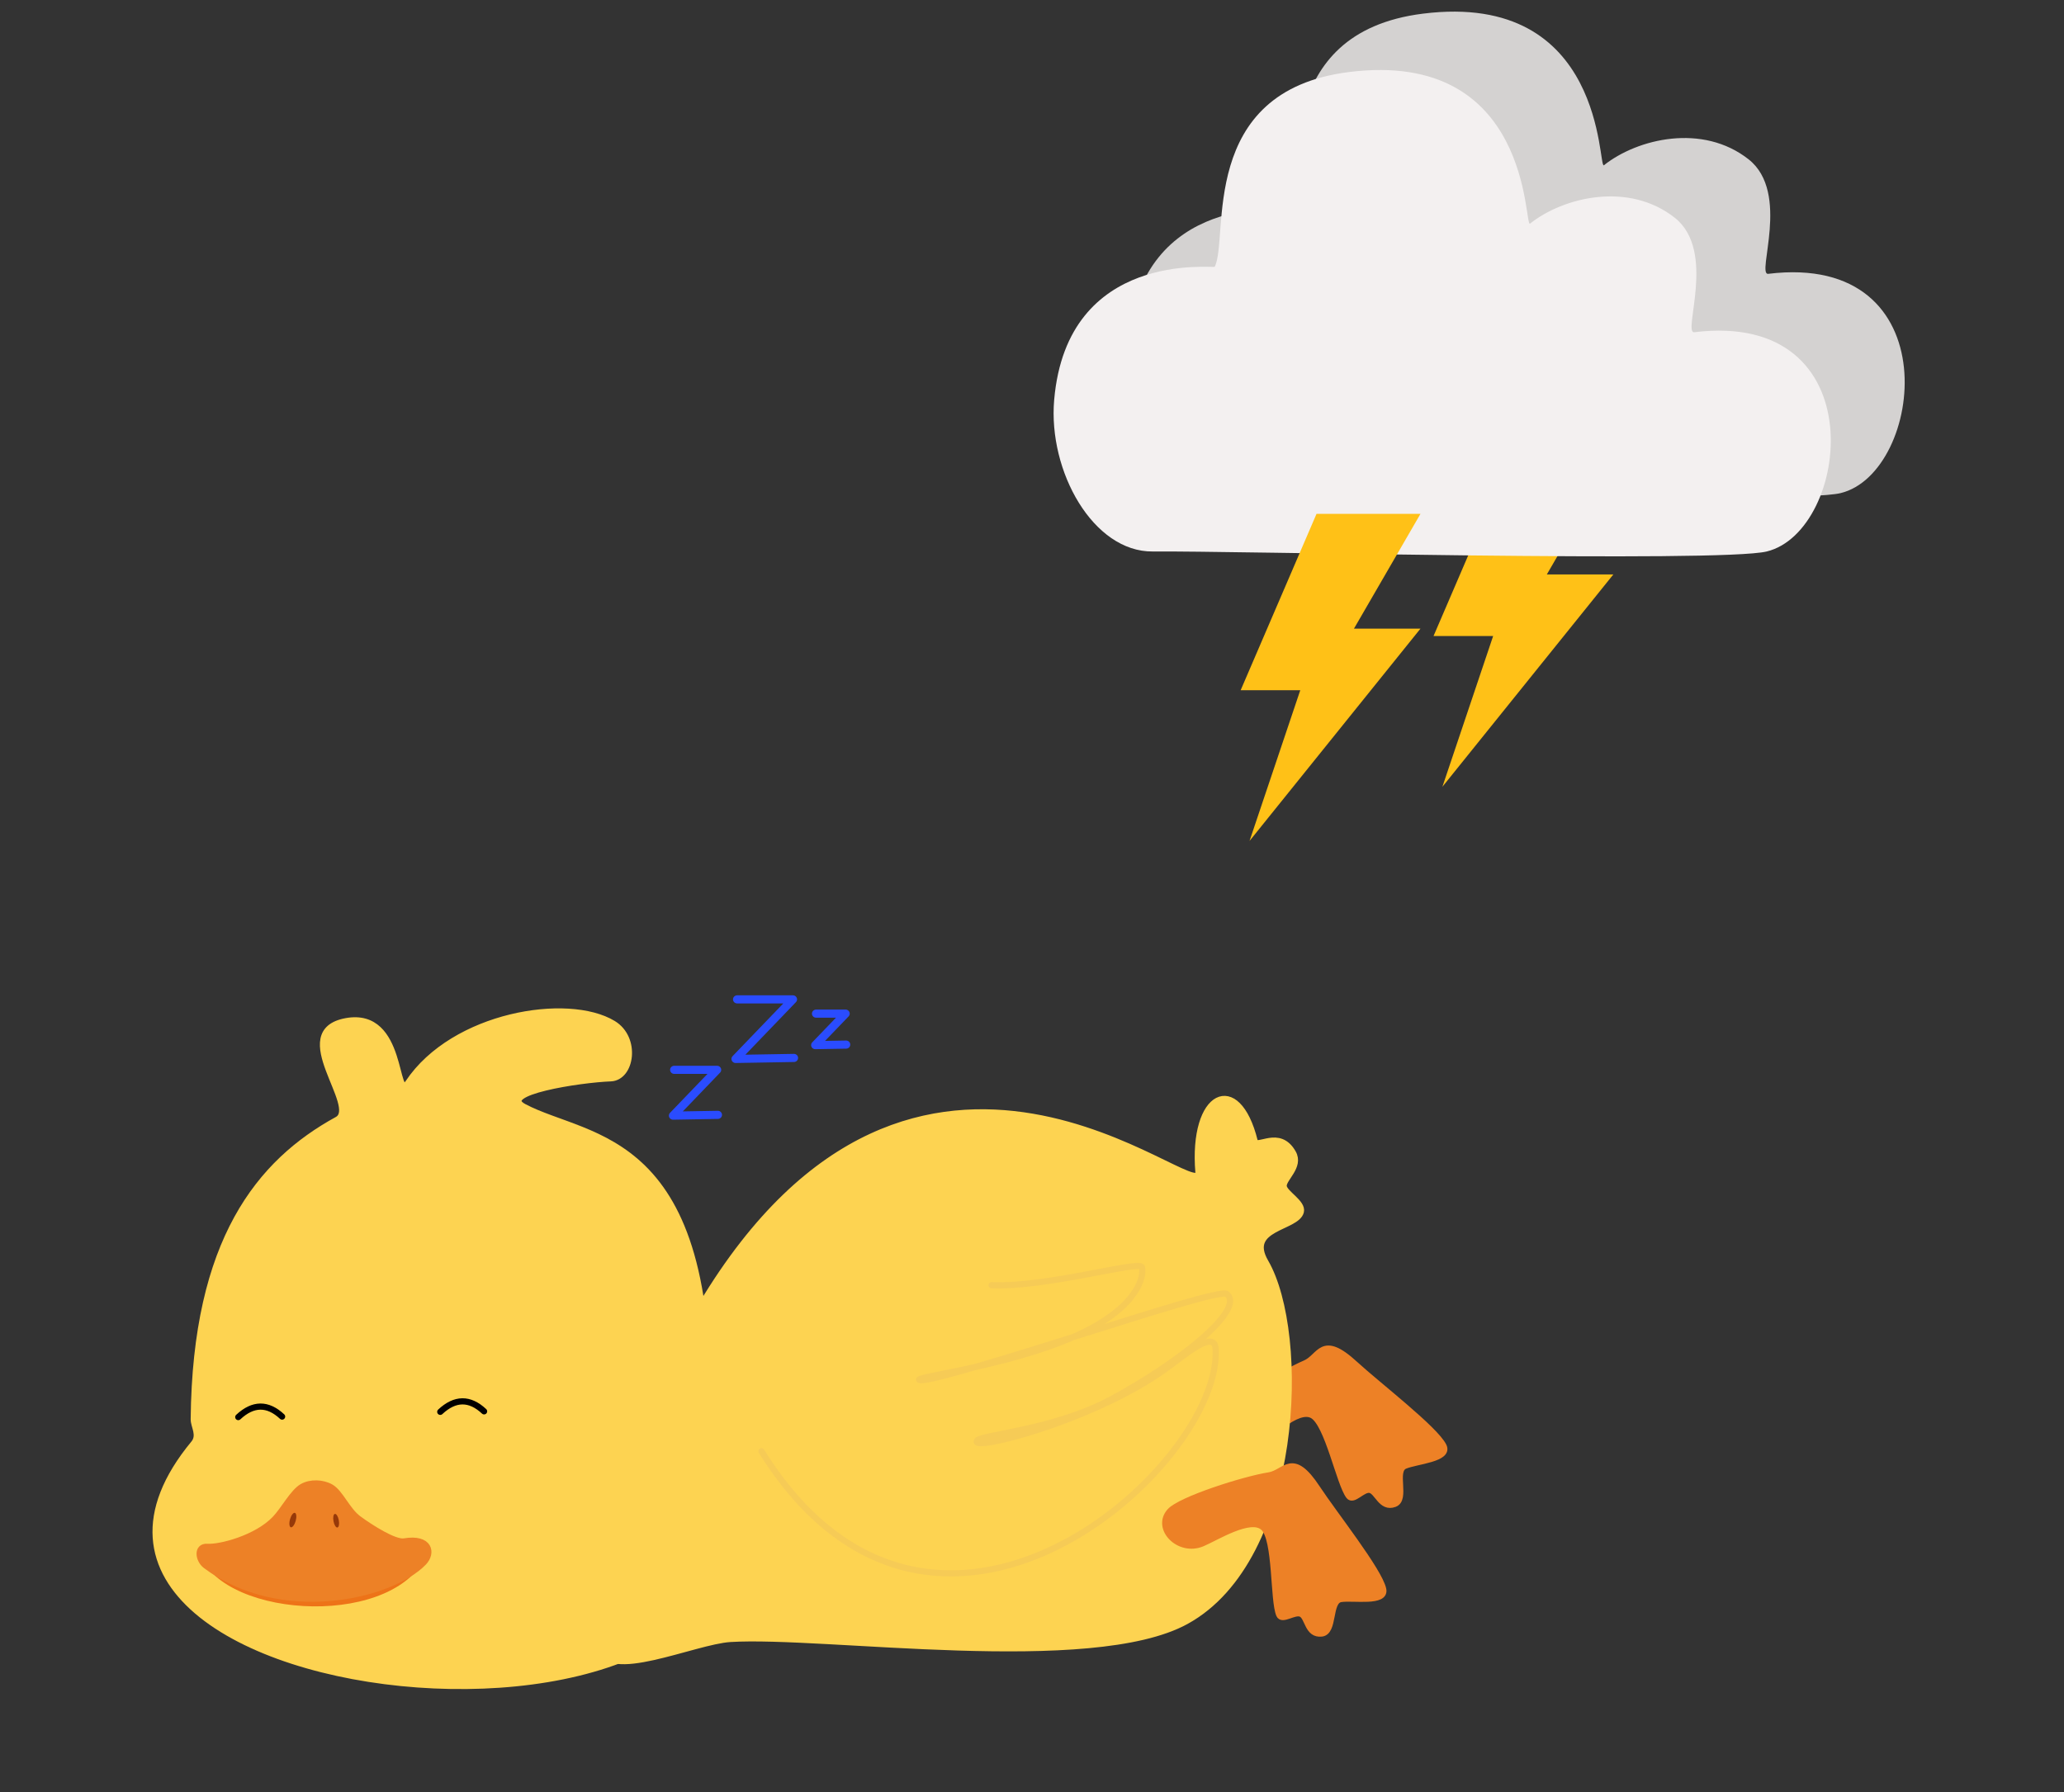 <?xml version="1.0" encoding="UTF-8" standalone="no"?>
<!DOCTYPE svg PUBLIC "-//W3C//DTD SVG 1.1//EN" "http://www.w3.org/Graphics/SVG/1.1/DTD/svg11.dtd">
<svg width="100%" height="100%" viewBox="0 0 4189 3638" version="1.1" xmlns="http://www.w3.org/2000/svg" xmlns:xlink="http://www.w3.org/1999/xlink" xml:space="preserve" xmlns:serif="http://www.serif.com/" style="fill-rule:evenodd;clip-rule:evenodd;stroke-linecap:round;stroke-linejoin:round;stroke-miterlimit:1.5;">
    <rect x="0" y="0" width="4189" height="3638" fill="#333333" stroke="none"/>
    <g transform="matrix(1,0,0,1,-4992,-28409)">
        <g transform="matrix(1,0,0,1,-65,-345)">
            <g id="snow-day" serif:id="snow day">
            </g>
        </g>
        <g transform="matrix(1,0,0,1,-58,8183.09)">
            <g transform="matrix(1,0,0,1,1506.5,24264.6)">
                <g id="mist-night" serif:id="mist night">
                </g>
            </g>
        </g>
        <g transform="matrix(1,0,0,1,-255.448,4307.05)">
            <g id="snow-night" serif:id="snow night">
            </g>
        </g>
        <g transform="matrix(1,0,0,1,-66,6011.23)">
            <g transform="matrix(1,0,0,1,-2635,25875.7)">
                <g id="mist-day" serif:id="mist day">
                </g>
            </g>
        </g>
        <g id="Prancheta14" transform="matrix(1.088,0,0,1.08,-808.405,-2266.64)">
            <rect x="5331" y="28409" width="3850" height="3369.19" style="fill:none;"/>
            <g transform="matrix(0.919,0,0,0.926,683.244,1779.65)">
                <g transform="matrix(1,0,0,1,-527.688,18981.1)">
                    <g>
                        <g transform="matrix(1,0,0,1,57.707,9983)">
                            <g transform="matrix(0.805,0,0,0.788,1239.5,490.71)">
                                <path d="M7027,1863.05L7135,1863.05L7024,1981L7137,1979" style="fill:none;stroke:rgb(42,76,255);stroke-width:20.92px;"/>
                            </g>
                            <g transform="matrix(0.554,0,0,0.542,3291.22,834.931)">
                                <path d="M7027,1863.05L7135,1863.05L7024,1981L7137,1979" style="fill:none;stroke:rgb(42,76,255);stroke-width:30.4px;"/>
                            </g>
                            <g transform="matrix(1.048,0,0,1.025,-340.359,-93.861)">
                                <path d="M7027,1863.05L7135,1863.05L7024,1981L7137,1979" style="fill:none;stroke:rgb(42,76,255);stroke-width:16.08px;"/>
                            </g>
                        </g>
                        <g transform="matrix(0.97,-0.243,0.243,0.97,-2082.3,4753.57)">
                            <path d="M8116,10058C8066.17,10065.8 7936.39,10107 7915,10131C7884.46,10165.3 7933.43,10216.2 7981,10196C8009.5,10183.9 8079,10139.8 8105,10164C8131,10188.2 8124.3,10311.8 8137,10341C8142.89,10354.5 8167.72,10333 8181.21,10339C8195.55,10345.3 8193.99,10382.2 8223,10379C8249.98,10376 8236.66,10313.1 8262,10309C8286.83,10305 8354.14,10317.8 8348,10289C8340,10251.5 8248.66,10136.7 8214,10084C8163.24,10006.8 8149.39,10052.8 8116,10058Z" style="fill:rgb(237,129,38);stroke:rgb(237,129,38);stroke-width:12.5px;"/>
                        </g>
                        <g transform="matrix(1,0,0,1,45,2707)">
                            <path d="M6965,9711C7404,8978.5 7979.22,9516.78 7973,9443C7959.36,9281.24 8052.01,9237.81 8087,9379C8091.44,9396.9 8136.83,9353.58 8164.96,9403.51C8180.61,9431.29 8144.61,9455.5 8146,9471C8147.3,9485.5 8185.49,9504.56 8180.82,9522.84C8172.27,9556.24 8067.7,9553.82 8109,9625C8193,9769.79 8180.18,10226.3 7948,10354C7755.73,10459.8 7212.73,10378.2 7022.73,10390C6948.9,10394.6 6767.24,10478.5 6759,10405C6747.05,10298.3 6843.25,9914.16 6965,9711Z" style="fill:rgb(253,211,81);stroke:rgb(253,211,81);stroke-width:12.5px;"/>
                        </g>
                        <g transform="matrix(1,0,0,1,45,2707)">
                            <path d="M7086,10009C7435.94,10569.1 8022.26,10038 8007.85,9800.9C8005.41,9760.82 7945.61,9813.71 7905.52,9842.46C7757.09,9948.88 7503.09,10012.4 7524,9987C7533.44,9975.52 7681.76,9964.99 7795.91,9903.47C7934.5,9828.78 8067.69,9722.2 8031,9690C8020.87,9681.11 7870.87,9729.52 7728.31,9774.26C7572.13,9823.26 7422.07,9869.25 7407,9864.46C7388.17,9858.47 7615,9833.61 7751.37,9761.52C7862.57,9702.73 7861.92,9642.74 7858,9635C7851.38,9621.93 7663.04,9676.77 7553,9672" style="fill:none;stroke:rgb(246,203,86);stroke-width:12.5px;"/>
                        </g>
                        <g transform="matrix(1,0,0,1,45,2707)">
                            <path d="M8116,10058C8066.17,10065.8 7936.39,10107 7915,10131C7884.46,10165.3 7933.43,10216.2 7981,10196C8009.5,10183.9 8079,10139.8 8105,10164C8131,10188.2 8124.3,10311.8 8137,10341C8142.89,10354.5 8167.72,10333 8181.21,10339C8195.55,10345.3 8193.99,10382.2 8223,10379C8249.98,10376 8236.66,10313.1 8262,10309C8286.83,10305 8354.14,10317.8 8348,10289C8340,10251.5 8248.66,10136.7 8214,10084C8163.24,10006.8 8149.39,10052.8 8116,10058Z" style="fill:rgb(237,129,38);stroke:rgb(237,129,38);stroke-width:12.5px;"/>
                        </g>
                        <g transform="matrix(1,0,0,1,45,2707)">
                            <path d="M5933.66,9944C5933.53,9958.45 5947.5,9976.6 5933.66,9993.33C5469.2,10555.1 7255.11,10722.1 6997.09,10033.5C6988.42,10010.4 6974.52,9965.24 6975,9950C6993.56,9358.61 6736.23,9379.78 6604,9310C6547.86,9280.38 6717,9254.33 6780,9252C6821.99,9250.44 6834.25,9170.85 6785,9141C6693.11,9085.31 6461.32,9123.04 6369,9261C6339.63,9304.89 6361.35,9114.43 6243,9136C6124.46,9157.61 6273.21,9309.59 6225,9336C6067.55,9422.28 5937.11,9580.97 5933.66,9944Z" style="fill:rgb(253,211,81);stroke:rgb(253,211,81);stroke-width:12.5px;"/>
                        </g>
                        <g transform="matrix(1,0,0,1,45,2707)">
                            <path d="M5945.58,10218C5996.7,10351.4 6352.18,10369.2 6409.87,10211" style="fill:rgb(237,115,24);"/>
                            <path d="M6099,10146C6061.69,10185.4 5987.51,10204.8 5961,10203C5939.44,10201.6 5942.44,10229.3 5958,10241C6109.15,10354.7 6331.99,10304.6 6400,10235C6419.11,10215.4 6412.71,10183.3 6361,10192C6341.57,10195.3 6292.83,10164.3 6268,10146C6245.19,10129.2 6231,10092.8 6212,10082C6195.2,10072.4 6170.82,10071.5 6154,10081C6135.17,10091.7 6116.37,10127.7 6099,10146Z" style="fill:rgb(237,129,38);stroke:rgb(237,129,38);stroke-width:12.5px;"/>
                            <g transform="matrix(0.886,0.248,-0.341,1.22,4163.11,-3753.7)">
                                <ellipse cx="6131.5" cy="10149" rx="6.5" ry="12" style="fill:rgb(150,57,9);"/>
                            </g>
                            <g transform="matrix(0.829,-0.155,0.215,1.15,-1042.36,-570.986)">
                                <ellipse cx="6131.5" cy="10149" rx="6.5" ry="12" style="fill:rgb(150,57,9);"/>
                            </g>
                            <path d="M6434,9929C6463.98,9901.01 6493.65,9900.56 6523,9928" style="fill:none;stroke:black;stroke-width:12.5px;"/>
                            <g transform="matrix(1,0,0,1,-410,10.645)">
                                <path d="M6434,9929C6463.98,9901.01 6493.65,9900.56 6523,9928" style="fill:none;stroke:black;stroke-width:12.5px;"/>
                            </g>
                        </g>
                    </g>
                </g>
                <g id="thunder-night" serif:id="thunder night" transform="matrix(1,0,0,1,1359,28107.3)">
                    <g transform="matrix(1,0,0,1,347.5,37)">
                        <path d="M6415,1540L6626,1540L6491,1773L6626,1773L6279,2204L6382,1898L6261,1898L6415,1540Z" style="fill:rgb(255,193,23);"/>
                    </g>
                    <g transform="matrix(1,0,0,1,5493,-6372)">
                        <g transform="matrix(1.413,0,0,1.413,-266.732,2691.34)">
                            <path d="M681,3769C792.068,3767.86 1496.06,3785.26 1563,3769C1682.66,3739.93 1720.6,3422.02 1459,3454C1441.37,3456.16 1491.66,3337.47 1430.84,3289.53C1364.72,3237.43 1271.27,3259.68 1223,3298C1214.3,3304.91 1226.09,3047.36 963.045,3080.24C744.434,3107.57 791.051,3319.37 770,3360C768.738,3362.44 558.14,3334.91 539.411,3551.23C530.515,3653.97 595.606,3769.87 681,3769Z" style="fill:rgb(212,210,209);"/>
                        </g>
                        <g transform="matrix(1.413,0,0,1.413,-416.732,2809.84)">
                            <path d="M681,3769C792.068,3767.86 1496.06,3785.26 1563,3769C1682.66,3739.93 1720.6,3422.02 1459,3454C1441.37,3456.16 1491.66,3337.47 1430.84,3289.53C1364.72,3237.43 1271.27,3259.68 1223,3298C1214.3,3304.91 1226.09,3047.36 963.045,3080.24C744.434,3107.57 791.051,3319.37 770,3360C768.738,3362.44 558.14,3334.91 539.411,3551.23C530.515,3653.97 595.606,3769.87 681,3769Z" style="fill:rgb(243,240,240);"/>
                        </g>
                    </g>
                    <g transform="matrix(1,0,0,1,-44,147)">
                        <path d="M6415,1540L6626,1540L6491,1773L6626,1773L6279,2204L6382,1898L6261,1898L6415,1540Z" style="fill:rgb(255,193,23);"/>
                    </g>
                </g>
            </g>
        </g>
    </g>
</svg>
